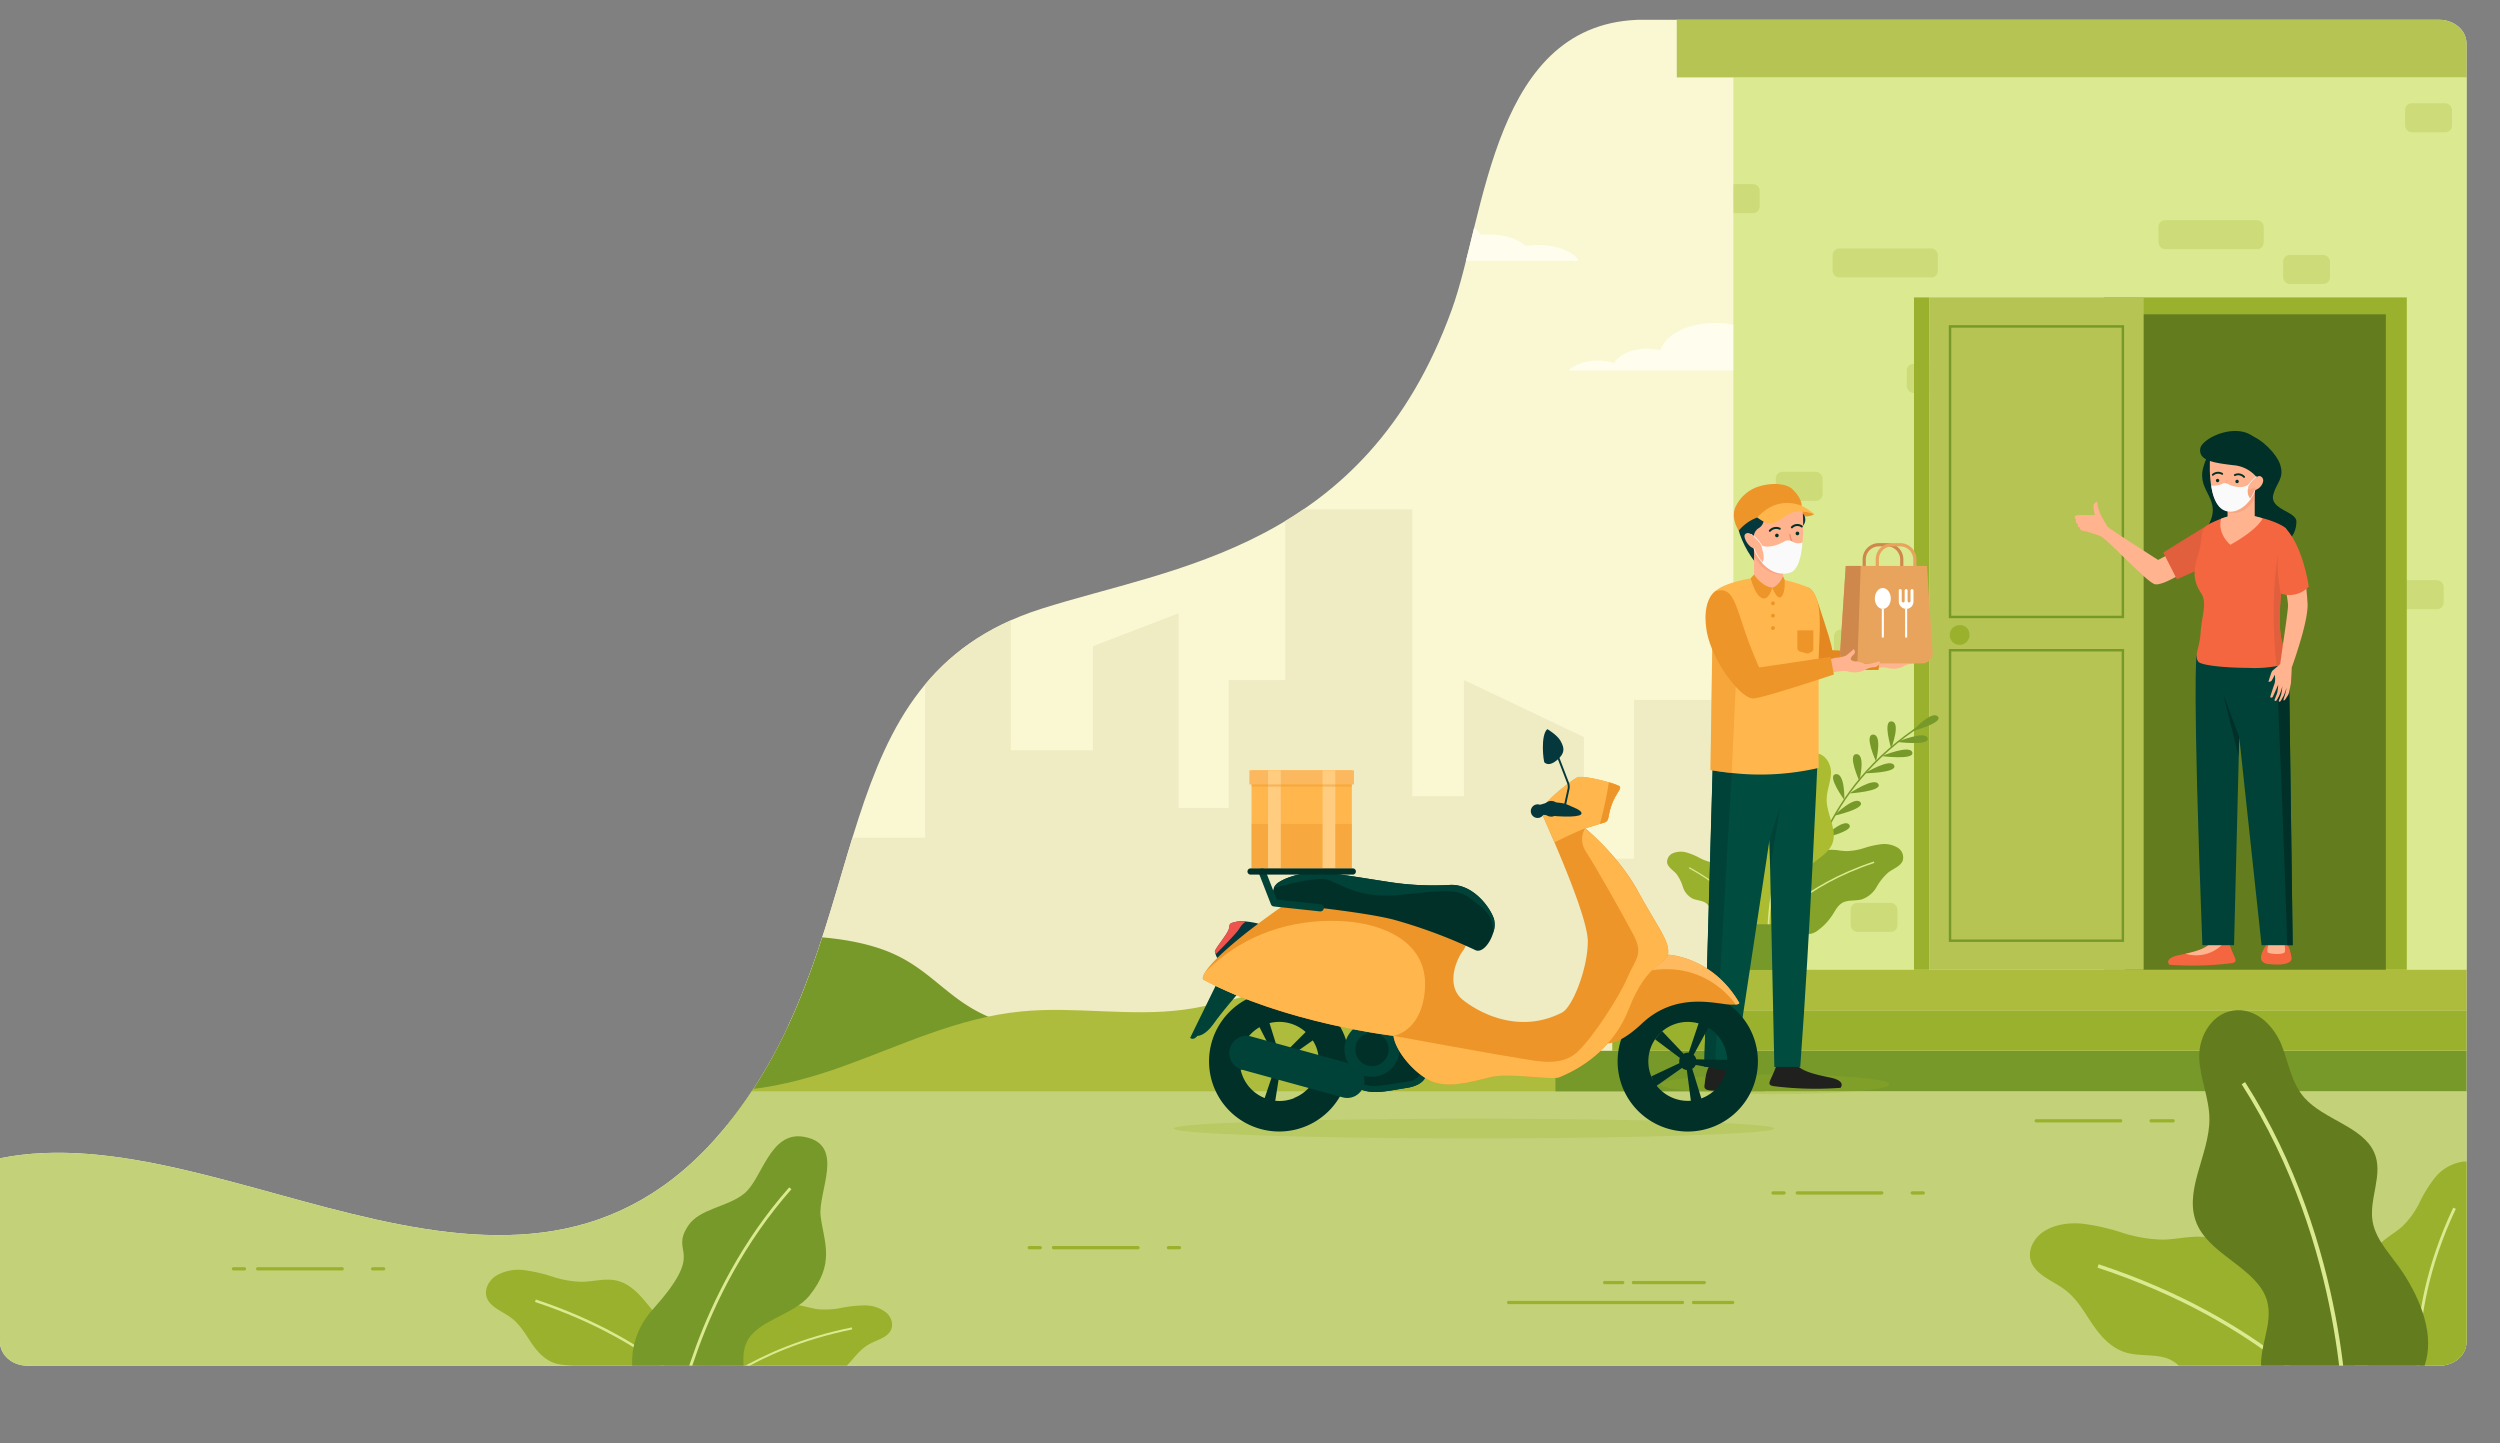<svg id="OBJECTS" xmlns="http://www.w3.org/2000/svg" xmlns:xlink="http://www.w3.org/1999/xlink" viewBox="0 0 760.18 438.8"><rect x="0" y="0" width="760.18" height="438.8" fill="#808080" stroke="none"/><defs><style>.cls-1,.cls-15,.cls-16,.cls-17,.cls-18,.cls-19,.cls-20,.cls-21,.cls-22,.cls-24,.cls-25,.cls-27,.cls-35,.cls-36,.cls-38,.cls-50,.cls-51,.cls-52,.cls-9{fill:none;}.cls-2{clip-path:url(#clip-path);}.cls-3{fill:#faf8d2;}.cls-4{fill:#efebc2;}.cls-5{fill:#779929;}.cls-6{fill:#adbc3c;}.cls-7{fill:#fffeee;}.cls-8{fill:#c3d278;}.cls-9{stroke:#9ab12d;}.cls-35,.cls-36,.cls-38,.cls-50,.cls-51,.cls-52,.cls-9{stroke-linecap:round;stroke-linejoin:round;}.cls-10{fill:#dbea90;}.cls-11,.cls-39{fill:#9ab12d;}.cls-12,.cls-13{fill:#b6c453;}.cls-13{opacity:0.36;}.cls-14{fill:#637c1e;}.cls-15,.cls-22{stroke:#779929;}.cls-15,.cls-16,.cls-17,.cls-18,.cls-19,.cls-20,.cls-21,.cls-22,.cls-24,.cls-25,.cls-27{stroke-miterlimit:10;}.cls-15{stroke-width:0.75px;}.cls-16,.cls-17,.cls-18,.cls-19,.cls-20,.cls-21,.cls-24,.cls-25,.cls-27{stroke:#dbea90;}.cls-16{stroke-width:1.08px;}.cls-17{stroke-width:0.86px;}.cls-18{stroke-width:1.22px;}.cls-19{stroke-width:0.78px;}.cls-20{stroke-width:0.62px;}.cls-21{stroke-width:0.88px;}.cls-22{stroke-width:0.46px;}.cls-23{fill:#85a328;}.cls-24{stroke-width:0.46px;}.cls-25{stroke-width:0.37px;}.cls-26{fill:#abbc30;}.cls-27{stroke-width:0.52px;}.cls-28{fill:#6a8424;}.cls-29{fill:#f46640;}.cls-30{fill:#ffb38f;}.cls-31{fill:#004238;}.cls-32{fill:#013028;}.cls-33{fill:#e15f3d;}.cls-34{fill:#eb8c6c;fill-opacity:0.35;}.cls-35,.cls-50{stroke:#013028;}.cls-35{stroke-width:0.58px;}.cls-36,.cls-51{stroke:#eb8c6c;}.cls-36{stroke-opacity:0.35;stroke-width:0.33px;}.cls-37{fill:#fafafa;}.cls-38,.cls-52{stroke:#fafafa;}.cls-38{stroke-width:0.18px;}.cls-39{opacity:0.26;}.cls-40{fill:#e58720;}.cls-41{fill:#20201e;}.cls-42{fill:#004c3f;}.cls-43{fill:#ce884c;}.cls-44{fill:#e8a45d;}.cls-45{fill:#fff;}.cls-46{fill:#ffb74d;}.cls-47,.cls-48,.cls-55{fill:#ed9529;}.cls-48{opacity:0.51;}.cls-49{fill:#04383d;}.cls-50{stroke-width:0.62px;}.cls-51{stroke-width:0.41px;}.cls-52{stroke-width:0.21px;}.cls-53{fill:#ffba5f;}.cls-54{fill:#ee534e;}.cls-55{opacity:0.42;}.cls-56{fill:#fcb85e;}.cls-57{fill:#ffcc80;}</style><clipPath id="clip-path" transform="translate(0 -84.74)"><path class="cls-1" d="M750,98V492.77c0,4-3.7,7.23-8.27,7.23H8.27C3.7,500,0,496.76,0,492.77V436.94c69.66-14.13,161,68,223-12.52,44.69-58,25.66-132.81,93.49-154.52C356.84,257,415,251.79,441.41,179c10.4-28.58,12.36-88.27,58.52-88.27h241.8C746.3,90.77,750,94,750,98Z"/></clipPath></defs><title>banner</title><g class="cls-2"><path class="cls-3" d="M750,98V492.77c0,4-3.7,7.23-8.27,7.23H8.27C3.7,500,0,496.76,0,492.77V98c0-4,3.7-7.24,8.27-7.24H741.73C746.3,90.77,750,94,750,98Z" transform="translate(0 -84.74)"/><rect class="cls-4" x="281.3" y="173.07" width="26.06" height="182.38"/><polygon class="cls-4" points="358.37 312.4 332.31 312.4 332.31 196.52 358.37 186.48 358.37 312.4"/><rect class="cls-4" x="294.33" y="228.13" width="61.85" height="127.33"/><rect class="cls-4" x="239.83" y="254.72" width="89.13" height="100.74"/><rect class="cls-4" x="329.02" y="245.67" width="79.3" height="109.78"/><rect class="cls-4" x="373.63" y="206.78" width="36.49" height="148.67"/><rect class="cls-4" x="390.81" y="154.9" width="38.62" height="173.57"/><rect class="cls-4" x="516.11" y="239.53" width="36.49" height="115.93"/><rect class="cls-4" x="496.87" y="212.81" width="24.54" height="142.65"/><rect class="cls-4" x="413.88" y="242.11" width="36.49" height="113.34"/><rect class="cls-4" x="463.39" y="261.12" width="36.49" height="94.33"/><polygon class="cls-4" points="481.63 355.45 445.15 355.45 445.15 206.78 481.63 224.13 481.63 355.45"/><path class="cls-5" d="M435.81,403.18c-20.84-7.2-46.77-5-70.71-3.35s-51,1.86-68.63-7.94c-9.2-5.13-14.58-12.46-24.57-17-9.21-4.22-21.29-5.57-32.91-5.6s-23.15,1.11-34.77,1.3C174.68,371,146,365.34,118,359.72a382.61,382.61,0,0,0-13.8,69.44l335.77-6.74c6.66-.14,31.81-.4,25.55-7.28-2.35-2.57-10.49-4-14.45-5.61C445.91,407.45,441.18,405,435.81,403.18Z" transform="translate(0 -84.74)"/><path class="cls-6" d="M542.52,418.92c-14.17-5.17-28-12.61-43.48-12.65-12,0-24,4.49-35.78,2.41-17.78-3.15-27.51-19.82-44.68-24.73-19-5.43-38.71,5.13-58.55,7.8-16.37,2.2-33.22-1.09-49.69.56-19.16,1.92-36.27,10.29-53.93,16.65s-38.25,10.73-56,4.52c-1.38,4.3-2.25,8.72-3.63,13H556c8.8,0,18.8,1.08,27.52,0,3.07-.39,6.49.21,2.45-3.31-4.44-3.86-13.42.47-19,.49C558.6,423.73,550.16,421.71,542.52,418.92Z" transform="translate(0 -84.74)"/><path class="cls-7" d="M553.81,197.38c-1.84-1.8-5.13-3-8.89-3a16.28,16.28,0,0,0-1.73.09,9.54,9.54,0,0,0-5-3.08c-1.38-4.78-8.31-8.42-16.68-8.42s-15.19,3.58-16.65,8.3a16.26,16.26,0,0,0-4-.49c-4.67,0-8.62,1.84-10,4.37a16.23,16.23,0,0,0-5-.77c-3.77,0-7.05,1.19-8.89,3Z" transform="translate(0 -84.74)"/><path class="cls-7" d="M480,164.06c-1.45-2.78-6.42-4.83-12.35-4.83a24,24,0,0,0-3.77.29c-2.14-2.07-6.4-3.49-11.32-3.49-.75,0-1.47,0-2.18.11-2.85-4.11-10.53-7.07-19.59-7.07-9.84,0-18.05,3.48-20.21,8.15-4.36.11-8.14,1.33-10.28,3.11a27,27,0,0,0-3.15-.18c-5.47,0-10.2,1.59-12.53,3.91Z" transform="translate(0 -84.74)"/><rect class="cls-8" y="331.84" width="750" height="106.96"/><line class="cls-9" x1="514.96" y1="396.05" x2="526.86" y2="396.05"/><line class="cls-9" x1="487.93" y1="389.99" x2="493.43" y2="389.99"/><line class="cls-9" x1="458.74" y1="396.05" x2="511.59" y2="396.05"/><line class="cls-9" x1="496.68" y1="389.99" x2="518.22" y2="389.99"/><line class="cls-9" x1="619.14" y1="340.81" x2="644.83" y2="340.81"/><line class="cls-9" x1="654.1" y1="340.81" x2="660.79" y2="340.81"/><line class="cls-9" x1="546.5" y1="362.74" x2="572.2" y2="362.74"/><line class="cls-9" x1="581.46" y1="362.74" x2="584.81" y2="362.74"/><line class="cls-9" x1="539.14" y1="362.74" x2="542.48" y2="362.74"/><line class="cls-9" x1="320.34" y1="379.38" x2="346.03" y2="379.38"/><line class="cls-9" x1="355.29" y1="379.38" x2="358.64" y2="379.38"/><line class="cls-9" x1="312.97" y1="379.38" x2="316.32" y2="379.38"/><line class="cls-9" x1="78.35" y1="385.82" x2="104.05" y2="385.82"/><line class="cls-9" x1="113.31" y1="385.82" x2="116.65" y2="385.82"/><line class="cls-9" x1="70.99" y1="385.82" x2="74.33" y2="385.82"/><rect class="cls-10" x="527.07" y="23.53" width="222.93" height="271.35"/><rect class="cls-5" x="472.96" y="319.52" width="277.05" height="12.32"/><rect class="cls-11" x="490.25" y="307.2" width="259.75" height="12.32"/><rect class="cls-6" x="509.11" y="294.87" width="240.9" height="12.32"/><rect class="cls-12" x="509.86" width="240.15" height="23.53"/><rect class="cls-13" x="557.25" y="75.55" width="32" height="8.82" rx="2"/><rect class="cls-13" x="557.67" y="191.46" width="32" height="8.82" rx="2"/><rect class="cls-13" x="579.78" y="110.64" width="14.24" height="8.82" rx="2"/><rect class="cls-13" x="562.73" y="274.54" width="14.24" height="8.82" rx="2"/><rect class="cls-13" x="694.24" y="77.52" width="14.24" height="8.82" rx="2"/><rect class="cls-13" x="731.33" y="31.4" width="14.24" height="8.82" rx="2"/><path class="cls-13" d="M527.07,56h6a2,2,0,0,1,2,2V62.8a2,2,0,0,1-2,2h-6a0,0,0,0,1,0,0V56A0,0,0,0,1,527.07,56Z"/><rect class="cls-13" x="539.96" y="143.47" width="14.24" height="8.82" rx="2"/><rect class="cls-13" x="728.82" y="176.42" width="14.24" height="8.82" rx="2"/><rect class="cls-13" x="656.33" y="66.94" width="32" height="8.82" rx="2"/><rect class="cls-11" x="639.74" y="90.43" width="92.1" height="204.44"/><rect class="cls-14" x="586.14" y="240.29" width="199.29" height="79.35" transform="translate(965.76 -490.56) rotate(90)"/><rect class="cls-11" x="581.99" y="175.18" width="4.63" height="204.44" transform="translate(1168.61 470.05) rotate(180)"/><rect class="cls-12" x="586.62" y="90.43" width="65.2" height="204.44"/><rect class="cls-15" x="592.95" y="197.71" width="52.55" height="88.34"/><rect class="cls-15" x="592.95" y="99.26" width="52.55" height="88.34"/><path class="cls-11" d="M598.83,277.39a3,3,0,1,1-2.94-2.56A2.77,2.77,0,0,1,598.83,277.39Z" transform="translate(0 -84.74)"/><path class="cls-11" d="M692.72,517.66c-2.83,1.33-5.63,3.23-8.84,3a11.89,11.89,0,0,1-6.19-2.76,42,42,0,0,1-10.3-11.06c-2.07-3.26-3.87-7-7.65-8.74s-8.77-.86-13-2c-4.67-1.29-7.93-4.95-10.43-8.63S631.66,479.8,628,477c-3.54-2.69-8.51-4.36-10.22-8.17-1.52-3.37.33-7.4,3.63-9.6s7.69-2.77,11.81-2.4a64.56,64.56,0,0,1,12,2.71,43.17,43.17,0,0,0,12.13,2.13c4.8,0,9.64-1.52,14.33-.59s8.27,4.06,11.16,7.36,5.36,6.95,9,9.65c4.34,3.24,10,4.85,14.52,7.85a22,22,0,0,1,9.6,13.68c.86,4.18.89,12.74-4.36,15-2.22,1-5.08.5-7.46.54A27.61,27.61,0,0,0,692.72,517.66Z" transform="translate(0 -84.74)"/><path class="cls-16" d="M710.82,514.81s-21.3-28.1-72.85-45.13" transform="translate(0 -84.74)"/><path class="cls-11" d="M748.44,506c2.43-.71,5.22-1.09,6.83-2.83a7.13,7.13,0,0,0,1.54-4.63,28.71,28.71,0,0,0-1.74-11.25c-1-2.82-2.55-5.77-1.65-8.63s4.2-4.91,5.73-7.68c1.69-3.07,1-6.72,0-10s-2.57-6.54-2.42-9.94,1.74-6.69.14-9.63c-1.42-2.6-5.11-3.86-8.36-3.39a13.56,13.56,0,0,0-8,4.68,38.85,38.85,0,0,0-4.72,7.56,26.48,26.48,0,0,1-5.2,7.3c-2.64,2.41-6.26,4.06-8.19,6.94s-1.81,6.4-1.18,9.66,1.69,6.51,1.52,9.81c-.22,4-2.21,7.69-2.69,11.63a16.12,16.12,0,0,0,3.86,12.32c2.31,2.7,8,7.39,12.35,5.95,1.85-.6,3.1-2.3,4.42-3.48A20.24,20.24,0,0,1,748.44,506Z" transform="translate(0 -84.74)"/><path class="cls-17" d="M736.69,513.62s-7.08-26.09,9.67-61.49" transform="translate(0 -84.74)"/><path class="cls-14" d="M687.83,502.51c-1.6-7.37,3.65-15,1.5-22.31-2.79-9.48-16.44-13.51-20.94-22.48-5.11-10.18,3.48-21.58,3.43-32.7,0-6.4-3-12.58-3.1-19s4.19-13.83,11.52-14.1c6.54-.23,11.43,5.32,13.57,10.72s2.92,11.42,6.94,15.94c5.89,6.62,17.67,8.73,21.15,16.54,3,6.65-1.71,14.15-.43,21.19,1.06,5.79,5.91,10.39,9.24,15.48,5.44,8.36,9.69,19,6.54,28.19-2.75,8.06-14,20.06-25.12,20C702.4,519.93,689.62,510.75,687.83,502.51Z" transform="translate(0 -84.74)"/><path class="cls-18" d="M713.2,518.72s.61-55.08-31.05-104.61" transform="translate(0 -84.74)"/><path class="cls-11" d="M202.45,515c-2,1-4.08,2.34-6.4,2.19a8.55,8.55,0,0,1-4.48-2,30.77,30.77,0,0,1-7.46-8c-1.5-2.36-2.8-5.08-5.54-6.33s-6.35-.63-9.4-1.47c-3.39-.93-5.75-3.58-7.56-6.25s-3.38-5.55-6.05-7.59-6.17-3.15-7.41-5.91c-1.09-2.44.25-5.36,2.63-6.95a13.45,13.45,0,0,1,8.56-1.74,46.91,46.91,0,0,1,8.69,2,30.85,30.85,0,0,0,8.78,1.54c3.48,0,7-1.1,10.38-.43s6,3,8.08,5.34,3.89,5,6.51,7c3.14,2.34,7.22,3.51,10.51,5.68a15.93,15.93,0,0,1,7,9.91c.62,3,.65,9.22-3.15,10.86-1.62.69-3.68.36-5.41.39A20,20,0,0,0,202.45,515Z" transform="translate(0 -84.74)"/><path class="cls-19" d="M215.56,512.94s-15.42-20.34-52.75-32.68" transform="translate(0 -84.74)"/><path class="cls-11" d="M223.59,512.43c1.5,1,2.94,2.22,4.79,2.32a7,7,0,0,0,3.77-1.16A25.69,25.69,0,0,0,239,508c1.46-1.73,2.82-3.75,5.13-4.49s5.09.09,7.6-.29c2.78-.42,5-2.3,6.71-4.23s3.34-4.07,5.7-5.43,5.24-1.93,6.55-4c1.16-1.82.46-4.25-1.23-5.72a10.45,10.45,0,0,0-6.54-2.16,37.7,37.7,0,0,0-7.1.75,25,25,0,0,1-7.11.4c-2.74-.34-5.38-1.51-8.13-1.29a12.52,12.52,0,0,0-7,3.46c-1.94,1.7-3.68,3.62-6,4.92-2.76,1.56-6.12,2.1-9,3.52a13.32,13.32,0,0,0-6.68,7.17c-.86,2.33-1.63,7.22,1.17,8.86,1.19.69,2.87.62,4.22.81A15.44,15.44,0,0,1,223.59,512.43Z" transform="translate(0 -84.74)"/><path class="cls-20" d="M213.5,509.59s14.63-14.63,45.57-20.92" transform="translate(0 -84.74)"/><path class="cls-5" d="M225.45,508.87c2.05-5.14-.78-11.11,1.64-16.12,3.15-6.54,14.35-8.23,19-14,7.92-9.85,4.52-16.09,3.45-24.09-1-7.37,7.87-22.08-5.21-24.27-10.24-1.7-12.53,12.68-17.94,17.2-5,4.19-13.72,4.61-17.16,9.89-5.81,8.9,5.87,6.92-10.77,25.45-13,14.48-3.37,34.91,7.45,36.24C212.9,520,223.17,514.61,225.45,508.87Z" transform="translate(0 -84.74)"/><path class="cls-21" d="M205.31,518.12s6.26-39.51,35-72.05" transform="translate(0 -84.74)"/><path class="cls-22" d="M549.28,357.44s2.31-29.85,33-50.95" transform="translate(0 -84.74)"/><path class="cls-11" d="M549.57,355.34s7.44-5.63,8.69-3.11C559.29,354.32,549.57,355.34,549.57,355.34Z" transform="translate(0 -84.74)"/><path class="cls-11" d="M550.14,352.35s-4.31-7.72-6.59-5.83C541.66,348.08,550.14,352.35,550.14,352.35Z" transform="translate(0 -84.74)"/><path class="cls-11" d="M552.87,343.52s-2.68-8.27-5.31-6.76C545.38,338,552.87,343.52,552.87,343.52Z" transform="translate(0 -84.74)"/><path class="cls-11" d="M556.47,335.58S555.89,327,553,328C550.52,328.79,556.47,335.58,556.47,335.58Z" transform="translate(0 -84.74)"/><path class="cls-5" d="M560.82,328s.24-8.59-2.78-7.82C555.54,320.81,560.82,328,560.82,328Z" transform="translate(0 -84.74)"/><path class="cls-5" d="M565.37,322.21s2.09-8.4-1-8.15C561.74,314.27,565.37,322.21,565.37,322.21Z" transform="translate(0 -84.74)"/><path class="cls-5" d="M570.44,316.27s2.09-8.4-1-8.15C566.8,308.33,570.44,316.27,570.44,316.27Z" transform="translate(0 -84.74)"/><path class="cls-5" d="M575.06,312.29s3.16-8.14,0-8.2C572.47,304.05,575.06,312.29,575.06,312.29Z" transform="translate(0 -84.74)"/><path class="cls-11" d="M551.17,348.2s6.07-6.76,7.85-4.5C560.49,345.58,551.17,348.2,551.17,348.2Z" transform="translate(0 -84.74)"/><path class="cls-5" d="M554.2,339.63s6.55-6.41,8.16-4.05C563.69,337.53,554.2,339.63,554.2,339.63Z" transform="translate(0 -84.74)"/><path class="cls-5" d="M557.6,332.81s6.55-6.41,8.16-4.05C567.09,330.72,557.6,332.81,557.6,332.81Z" transform="translate(0 -84.74)"/><path class="cls-5" d="M562.36,326s7.76-5.29,8.86-2.71C572.13,325.37,562.36,326,562.36,326Z" transform="translate(0 -84.74)"/><path class="cls-5" d="M567,319.87s8.09-4.9,9-2.28C576.78,319.76,567,319.87,567,319.87Z" transform="translate(0 -84.74)"/><path class="cls-5" d="M572.19,314.65s8.87-3.72,9.31-1C581.87,315.9,572.19,314.65,572.19,314.65Z" transform="translate(0 -84.74)"/><path class="cls-5" d="M576.85,310.34s8.87-3.73,9.32-1C586.54,311.58,576.85,310.34,576.85,310.34Z" transform="translate(0 -84.74)"/><path class="cls-5" d="M581.4,307.1s6.18-6.69,7.92-4.4C590.76,304.59,581.4,307.1,581.4,307.1Z" transform="translate(0 -84.74)"/><path class="cls-23" d="M546.45,367.44c1.21.57,2.41,1.38,3.78,1.3a5.05,5.05,0,0,0,2.64-1.18,17.81,17.81,0,0,0,4.41-4.73c.89-1.4,1.66-3,3.27-3.74s3.75-.37,5.56-.87a8.34,8.34,0,0,0,4.46-3.68,17.2,17.2,0,0,1,3.58-4.49c1.51-1.15,3.64-1.86,4.37-3.49a3.46,3.46,0,0,0-1.56-4.11,8,8,0,0,0-5.05-1,28,28,0,0,0-5.13,1.17,18.67,18.67,0,0,1-5.19.91c-2.05,0-4.12-.66-6.12-.26a8.93,8.93,0,0,0-4.78,3.15,25.84,25.84,0,0,1-3.84,4.13c-1.86,1.38-4.27,2.07-6.21,3.36a9.39,9.39,0,0,0-4.11,5.85c-.36,1.78-.38,5.45,1.87,6.41a8.51,8.51,0,0,0,3.19.23A11.81,11.81,0,0,1,546.45,367.44Z" transform="translate(0 -84.74)"/><path class="cls-24" d="M538.71,366.22s9.11-12,31.15-19.3" transform="translate(0 -84.74)"/><path class="cls-11" d="M528.26,367.77a6.69,6.69,0,0,1-3.18.5,3.75,3.75,0,0,1-1.86-1.28,13.31,13.31,0,0,1-2.6-4.29c-.44-1.2-.76-2.56-1.89-3.36s-2.86-.79-4.18-1.42a6.1,6.1,0,0,1-2.83-3.49,13.07,13.07,0,0,0-2-4c-1-1.1-2.51-1.95-2.79-3.32a2.88,2.88,0,0,1,1.94-3A6.48,6.48,0,0,1,513,344a21.52,21.52,0,0,1,3.8,1.6,14.31,14.31,0,0,0,3.88,1.41c1.61.26,3.34.05,4.83.63a6.54,6.54,0,0,1,3.17,3.1,18.93,18.93,0,0,0,2.27,3.75c1.2,1.33,3,2.19,4.25,3.46a7,7,0,0,1,2.17,5.12c0,1.44-.67,4.3-2.59,4.75a6.84,6.84,0,0,1-2.54-.25A9.71,9.71,0,0,0,528.26,367.77Z" transform="translate(0 -84.74)"/><path class="cls-25" d="M534.52,367.86s-5-10.61-20.9-19.28" transform="translate(0 -84.74)"/><path class="cls-26" d="M548.54,361c.68-3.15-1.56-6.43-.64-9.54,1.19-4.05,7-5.78,9-9.61,2.19-4.36-1.49-9.23-1.46-14,0-2.74,1.26-5.38,1.32-8.12s-1.79-5.91-4.92-6c-2.8-.11-4.89,2.27-5.81,4.58s-1.25,4.88-3,6.81c-2.52,2.84-7.56,3.74-9,7.08-1.27,2.84.73,6.05.18,9.06-.45,2.48-2.53,4.45-3.95,6.62a13.75,13.75,0,0,0-1.56,11.93c1.18,3.45,4.75,8.71,9.51,8.68C542.31,368.42,547.77,364.49,548.54,361Z" transform="translate(0 -84.74)"/><path class="cls-27" d="M537.69,367.9s-.26-23.56,13.28-44.74" transform="translate(0 -84.74)"/><polygon class="cls-28" points="546.38 281.14 543.3 294.87 531.94 294.87 528.86 281.14 546.38 281.14"/><polygon class="cls-5" points="542.74 281.14 539.66 294.87 530.71 294.87 527.63 281.14 542.74 281.14"/></g><path class="cls-29" d="M678.63,377.61a96.77,96.77,0,0,1-19,.48s-1.8-1.95,2.92-2.92c.68-.14,1.34-.27,2-.42h0c3.77-.83,6.67-1.75,8.06-3.78l1.32-.13,3.57-.36C678.94,375.84,681.13,377.14,678.63,377.61Z" transform="translate(0 -84.74)"/><path class="cls-30" d="M675.53,372.15a11.29,11.29,0,0,1-11,2.6c3.77-.83,6.67-1.75,8.06-3.78l1.32-.13Z" transform="translate(0 -84.74)"/><path class="cls-29" d="M694.9,371.28s1.34.7,1.89,4.66c.2,1.48-1.73,2.09-4.21,2.09-1.58,0-4-.12-4.34-.67,0,0-2.39-1,1.44-6.05Z" transform="translate(0 -84.74)"/><path class="cls-30" d="M690.31,370.21s-1.32,3.59-.75,4.12,4,.72,5,.13c.73-.44-.23-4.08-.23-4.08Z" transform="translate(0 -84.74)"/><path class="cls-31" d="M697.14,372.15h-9.46l-6.79-63.25-1.58,63.25h-9.63c-3.12-81.06-1.77-88.08-1.77-88.08l26.07.52,2,0Z" transform="translate(0 -84.74)"/><polygon class="cls-32" points="680.89 224.16 675.95 210.83 680.66 229.86 680.89 224.16"/><path class="cls-32" d="M697.14,372.15h-1.68c-.8-29.25-3.24-84.87-3.24-84.87l1.76-2.69,2,0Z" transform="translate(0 -84.74)"/><path class="cls-32" d="M698.27,243.31c0-3.14-8.34-3.57-7-8.27,1-3.71,3.47-4.85,2-9.22-1-2.89-5.45-7.8-9.58-8.88-6.22-1.64-11.63,2.34-13.74,9.93s6.24,9.51,1.33,18S698.22,257.89,698.27,243.31Z" transform="translate(0 -84.74)"/><path class="cls-30" d="M664.08,250.88,656.22,255s-13.51-8.61-15.34-10.07c0,0-1.9-3.08-2.11-3.65a13.78,13.78,0,0,1-1-3.12v-.83a1.34,1.34,0,0,0-1.2,1.27,11.34,11.34,0,0,0,.41,2.76h-5.17c-.8,0-1.34.59-.55,1.42,0,0-.29,1,.56,1.3,0,0-.2,1,.62,1.08,0,0-.2,1,1.41,1.07a13.06,13.06,0,0,1,2.52.77,11.1,11.1,0,0,1,2.6.92c2.39,1.41,13.71,13.67,16.18,14.44,2.67.84,12.46-5.88,12.46-5.88Z" transform="translate(0 -84.74)"/><path class="cls-33" d="M678,245.33a8.56,8.56,0,0,1-4.26,10c-3.55,2-11.81,5.55-11.81,5.55l-4.13-8.12s6.77-4.25,9.78-6.06c1.76-1.06,4.62-3.18,8-3.77C677.76,242.61,677.1,244,678,245.33Z" transform="translate(0 -84.74)"/><path class="cls-29" d="M694.26,280.88c1.8,3.9,1,5.64-2,6.4a38.06,38.06,0,0,1-8.54.55c-8.75-.07-14.62-.94-15.28-1.9-1.32-1.9.39-4.21.68-8.54.38-5.66,2.13-9.34.13-12.36-3.75-5.65-1.05-9.76-.25-14.08s0-5.64,3.67-7.33c5.56-2.59,7.41-2.19,7.41-2.19,7.59-.28,14,2.92,15,3.95.27.28.24,1.8.05,4.08C694.42,257.62,691.78,275.51,694.26,280.88Z" transform="translate(0 -84.74)"/><path class="cls-33" d="M692.22,287.28c-2.23-22,.56-34.47.56-34.47s1-1.48,2.3-3.35c-.66,8.16-3.3,26-.82,31.42C696.06,284.78,695.21,286.52,692.22,287.28Z" transform="translate(0 -84.74)"/><path class="cls-30" d="M672.09,223s-1.4,14.13,4.22,16.73c4.07,1.88,8.73-2.28,9.42-6.43.48-2.93,1.08-8.39-1.72-10.18S674.2,218.57,672.09,223Z" transform="translate(0 -84.74)"/><path class="cls-30" d="M685.73,230.13s1.18-1.29,2.11-.22c1.09,1.26-.64,3.58-2.24,3.88Z" transform="translate(0 -84.74)"/><path class="cls-32" d="M686.14,229.79a10.23,10.23,0,0,0-7-3.59c-6.33-.75-10.63-1.48-10.1-5.07.37-2.53,7.54-6.53,13.35-5S691.23,226,686.14,229.79Z" transform="translate(0 -84.74)"/><path class="cls-30" d="M701.67,268.39a88.85,88.85,0,0,0-1.48-11.92l-6.84-.6s2.47,10.86,2.37,13.18-2.17,15.78-2.35,17.58h0s-2,1.75-2.32,2-.5.93-.74,1.66-.55,1.72-.55,1.72a1.18,1.18,0,0,0,.91-.2,11,11,0,0,0,1-1.93,6.71,6.71,0,0,1,0,2.6c-.34.91-1.23,3.69-1.33,4.05s.53.59.8,0,1.61-3.59,1.61-3.59a22.28,22.28,0,0,1-.31,2.46c-.16.47-.59,1.55-.77,2s.21.59.48.41a10.63,10.63,0,0,0,1.06-1.93c.14-.26.8-2.46.8-2.46s-.27,2.15-.38,2.5-.71,1.89-.71,1.89a.22.22,0,0,0,.18.3c.28,0,.42-.23.67-.69s.69-1.2.75-1.38.81-2.22.81-2.22-.5,2.13-.56,2.32-.6,1.51-.35,1.59.58-.49.94-1.07a3.6,3.6,0,0,0,.75-1.69c.2-1,.51-2.35.53-2.83s.17-3.38.21-4.12l0-.31S701.89,274,701.67,268.39Z" transform="translate(0 -84.74)"/><path class="cls-29" d="M695,245.38s-4.28,5.82-1.46,19.85a8,8,0,0,0,8.48-2.12S700.42,251.19,695,245.38Z" transform="translate(0 -84.74)"/><path class="cls-30" d="M677.33,147.2h8.27a0,0,0,0,1,0,0V157a3.63,3.63,0,0,1-3.63,3.63h-1a3.63,3.63,0,0,1-3.63-3.63v-9.8A0,0,0,0,1,677.33,147.2Z"/><path class="cls-34" d="M677.33,240.48s4.77,1.75,8.27-4l.13-3.57-8.4,2.7Z" transform="translate(0 -84.74)"/><path class="cls-30" d="M688,242.39s-1.28,3.25-9.8,8c0,0-4-3.17-2.84-7.92A17.77,17.77,0,0,1,688,242.39Z" transform="translate(0 -84.74)"/><path class="cls-35" d="M679.56,229.2a2.38,2.38,0,0,1,2.79.55" transform="translate(0 -84.74)"/><path class="cls-35" d="M672.86,229.11a2.42,2.42,0,0,1,2.84-.28" transform="translate(0 -84.74)"/><path class="cls-32" d="M674.81,230.81a.51.51,0,1,1-1-.08.51.51,0,0,1,1,.08Z" transform="translate(0 -84.74)"/><path class="cls-32" d="M680.72,231.32a.52.52,0,0,1-1-.09.52.52,0,1,1,1,.09Z" transform="translate(0 -84.74)"/><path class="cls-36" d="M677.2,230.71s-.2,2-1.18,2.72.59,1.43.59,1.43" transform="translate(0 -84.74)"/><path class="cls-36" d="M677.82,236.32A2,2,0,0,0,680,236" transform="translate(0 -84.74)"/><path class="cls-37" d="M684,231.79s-1.7,2.1-6,.39c-.61-.24-1.25-.91-2.47-.24a6.15,6.15,0,0,1-3.13.43s.52,6.7,4.51,7.78c2.55.7,5.43-.78,7.47-3.68C683.11,235.34,683.35,233.09,684,231.79Z" transform="translate(0 -84.74)"/><path class="cls-38" d="M685.69,233.77a8.55,8.55,0,0,1-1.63,2.81" transform="translate(0 -84.74)"/><path class="cls-38" d="M686.14,229.67a8.9,8.9,0,0,0-2.46,2.7" transform="translate(0 -84.74)"/><ellipse class="cls-39" cx="539.76" cy="329.72" rx="34.68" ry="3"/><path class="cls-30" d="M567.51,284.66s2.37-.72,3-.82a9.84,9.84,0,0,0,2.78-.57,17.3,17.3,0,0,0,2.19-1.85,1,1,0,0,1,.38,1c-.16.56-.88.87-1.13,1.54s.87,1,1.54,1a10,10,0,0,1,2.42.67,12.59,12.59,0,0,0,3.75-.57c1.19-.31.21,1.39-1,1.54a5.51,5.51,0,0,0-2.77.83,7,7,0,0,1-4.79.41c-1.33-.57-5.91.61-5.91.61Z" transform="translate(0 -84.74)"/><path class="cls-40" d="M546.78,263.49c4.71-1.47,5.15,2,7.8,9.95s2.54,9,2.54,9l14.58.65-.48,5.35s-11.5,0-15.32.41-8.54-5.4-10-14.66S546.78,263.49,546.78,263.49Z" transform="translate(0 -84.74)"/><path class="cls-41" d="M520,408.92s-1.17,0-1.73,6.08c-.15,1.59,2.38,1.37,5,1.37,1.68,0,4.39,0,4.76-.59,0,0,1.61-1.43-2.49-6.83Z" transform="translate(0 -84.74)"/><path class="cls-41" d="M540.56,407.39c-1.61,5.73-4,7.12-1.29,7.61a102.63,102.63,0,0,0,20.37.52s1.92-2.08-3.12-3.12-9-1.95-10.73-4.49Z" transform="translate(0 -84.74)"/><path class="cls-42" d="M552.65,316.31s-2.19,51.52-5.25,92.86h-7.87l-1.47-69.1-10.46,69.1h-9.39l0-.53,2.63-93,1.9,0Z" transform="translate(0 -84.74)"/><polygon class="cls-31" points="538.06 255.33 541.31 245.13 538.25 264.09 538.06 255.33"/><polygon class="cls-31" points="526.57 235.04 521.45 324.18 518.24 323.9 520.87 230.88 522.76 230.92 526.57 235.04"/><path class="cls-43" d="M578.27,261a.49.49,0,0,1-.48-.49v-5.69a4,4,0,0,0-3.95-3.95h-2.55a4,4,0,0,0-3.95,3.95v5.69a.49.49,0,0,1-.49.49.48.48,0,0,1-.48-.49v-5.69a4.93,4.93,0,0,1,4.92-4.93h2.55a4.93,4.93,0,0,1,4.92,4.93v5.69A.49.49,0,0,1,578.27,261Z" transform="translate(0 -84.74)"/><path class="cls-44" d="M584.43,286.47h-21.7a3.21,3.21,0,0,1-3.2-3.42l1.72-26.23h24.67l1.72,26.23A3.21,3.21,0,0,1,584.43,286.47Z" transform="translate(0 -84.74)"/><path class="cls-43" d="M565.79,256.82l-1,29.65h-2.07a3.21,3.21,0,0,1-3.2-3.42l1.72-26.23Z" transform="translate(0 -84.74)"/><path class="cls-44" d="M582.25,261a.49.49,0,0,1-.48-.49v-5.69a4,4,0,0,0-3.95-3.95h-2.55a4,4,0,0,0-3.95,3.95v5.69a.49.49,0,0,1-.49.49.48.48,0,0,1-.48-.49v-5.69a4.93,4.93,0,0,1,4.92-4.93h2.55a4.93,4.93,0,0,1,4.92,4.93v5.69A.49.49,0,0,1,582.25,261Z" transform="translate(0 -84.74)"/><path class="cls-45" d="M574.94,266.72c0,1.75-1.09,3.17-2.43,3.17s-2.43-1.42-2.43-3.17,1.09-3.18,2.43-3.18S574.94,265,574.94,266.72Z" transform="translate(0 -84.74)"/><rect class="cls-45" x="572.2" y="185.15" width="0.63" height="8.7"/><rect class="cls-45" x="579.29" y="185.15" width="0.63" height="8.7"/><path class="cls-45" d="M580.94,264.3v3.19a.44.44,0,0,1-.44.44h0a.45.45,0,0,1-.45-.44V264.3a.45.45,0,0,0-.45-.44h0a.44.44,0,0,0-.44.44v3.19a.45.45,0,0,1-.45.44h0a.45.45,0,0,1-.45-.44V264.3a.44.44,0,0,0-.44-.44h0a.45.45,0,0,0-.45.44v3.23a2.32,2.32,0,0,0,2.11,2.36,2.24,2.24,0,0,0,2.36-2.23V264.3a.45.45,0,0,0-.45-.44h0A.45.45,0,0,0,580.94,264.3Z" transform="translate(0 -84.74)"/><path class="cls-46" d="M553,286.47v31.77a78.73,78.73,0,0,1-26.4,1.54c-2.08-.2-4.25-.49-6.47-.89l.72-49.26.05-3.78c0-2.74,9-5.37,15.83-5.7a46.25,46.25,0,0,1,12.61,3C555,265.53,553,277.65,553,286.47Z" transform="translate(0 -84.74)"/><path class="cls-47" d="M550.83,282.94l-.54.31a1.6,1.6,0,0,1-1.18.13l-1.72-.51a1.09,1.09,0,0,1-.86-1v-5.44h4.86v5.64A1,1,0,0,1,550.83,282.94Z" transform="translate(0 -84.74)"/><circle class="cls-47" cx="539.11" cy="183.44" r="0.59"/><circle class="cls-47" cx="539.11" cy="187.21" r="0.59"/><circle class="cls-47" cx="539.11" cy="190.98" r="0.59"/><path class="cls-48" d="M528.32,282.15l-1.76,37.63c-2.08-.2-4.25-.49-6.47-.89l.72-49.26Z" transform="translate(0 -84.74)"/><path class="cls-30" d="M555.05,285.62s2.53-.77,3.2-.88a10.21,10.21,0,0,0,3-.61,18,18,0,0,0,2.35-2,1.08,1.08,0,0,1,.41,1.05c-.16.61-.94.94-1.21,1.66s.94,1.1,1.65,1a12,12,0,0,1,2.6.72,13,13,0,0,0,4-.61c1.27-.33.22,1.49-1,1.66a5.91,5.91,0,0,0-3,.88,7.41,7.41,0,0,1-5.13.44c-1.44-.6-6.35.67-6.35.67Z" transform="translate(0 -84.74)"/><path class="cls-47" d="M521.52,264.54c4.71-1.47,5.75,2.23,8.4,10.17a130.68,130.68,0,0,0,5,13l21.71-3.24,1,5.37s-20.47,6.84-24.3,7.28-12.94-11.47-14.41-20.74S521.52,264.54,521.52,264.54Z" transform="translate(0 -84.74)"/><path class="cls-47" d="M551.68,241.06s-2.6,2.05-7.15-.83C544.53,240.23,546.89,238.9,551.68,241.06Z" transform="translate(0 -84.74)"/><path class="cls-49" d="M533.48,239.58s-5.07-.81-5.61,3.7c-.09.79.48,1.31.69,2.22,1,4.32,4.38,10,7,12.1C535.59,257.6,537.5,242.2,533.48,239.58Z" transform="translate(0 -84.74)"/><path class="cls-49" d="M546.4,246.15s3.5-1.73,2.3-4.55-8.13-.54-6.86,2S546.4,246.15,546.4,246.15Z" transform="translate(0 -84.74)"/><path class="cls-30" d="M538.05,263.54c2.29,0,4.15-.57,4.15-2.87V250h-8.84v10.66C533.36,263,538.05,263.54,538.05,263.54Z" transform="translate(0 -84.74)"/><path class="cls-34" d="M542.2,259.33s-5.1.9-8.84-5.29l-.13-3.66,9,2.89Z" transform="translate(0 -84.74)"/><path class="cls-30" d="M548.09,239.49s1.71,17.28-4.33,19.28c-4.27,1.41-9.29-3-10.46-7.32-.82-3.06-2-8.81.76-11S545.38,235,548.09,239.49Z" transform="translate(0 -84.74)"/><path class="cls-30" d="M532.91,247.59s-1.28-1.48-2.3-.36c-.72.8,1.09,4.09,2.82,4.24Z" transform="translate(0 -84.74)"/><path class="cls-49" d="M533.26,247.87a3.29,3.29,0,0,1,1.48-2.52c1.77-1,2-3.29,1.27-5.26,0,0-4-2-5.13.15S531.52,246.91,533.26,247.87Z" transform="translate(0 -84.74)"/><path class="cls-50" d="M541.16,245.51a2.57,2.57,0,0,0-3,.63" transform="translate(0 -84.74)"/><path class="cls-50" d="M547.86,244.82a2.28,2.28,0,0,0-3,.27" transform="translate(0 -84.74)"/><path class="cls-32" d="M546,247a.55.55,0,0,0,.6.5.56.56,0,0,0,.5-.61.55.55,0,0,0-1.1.11Z" transform="translate(0 -84.74)"/><path class="cls-32" d="M539.76,247.61a.55.55,0,1,0,.5-.6A.55.55,0,0,0,539.76,247.61Z" transform="translate(0 -84.74)"/><path class="cls-51" d="M544.25,247.32s.23,2.13,1.29,2.9-.61,1.53-.61,1.53" transform="translate(0 -84.74)"/><path class="cls-51" d="M543.59,254.12a2.51,2.51,0,0,1-2.67-.39" transform="translate(0 -84.74)"/><path class="cls-46" d="M533.46,241.32s3.54,3.48,6.11,2.42,4-3.57,7.93-3.51a16.49,16.49,0,0,1,4.18.83,18.93,18.93,0,0,0-3.83-2.5S542.33,233,533.46,241.32Z" transform="translate(0 -84.74)"/><path class="cls-47" d="M528.7,246.09a13.27,13.27,0,0,1,5.65-4c4.81-5.26,10-4.91,13.5-3.53,0,0,.19-2.27-2.91-5.14-2.06-1.91-7.26-2-11.29-.33a11.7,11.7,0,0,0-6,5.95C526.26,242.6,528.7,246.09,528.7,246.09Z" transform="translate(0 -84.74)"/><path class="cls-37" d="M535.63,250.58s2.07,1.33,6.7-1.05a2.5,2.5,0,0,1,2.88,0,3.23,3.23,0,0,0,2.87.12s-.32,8.13-3.72,9.21c-2.81.89-6,0-8.59-3C537,254.42,535.73,252,535.63,250.58Z" transform="translate(0 -84.74)"/><path class="cls-52" d="M533.3,251.45a12.22,12.22,0,0,0,2.77,4.45" transform="translate(0 -84.74)"/><path class="cls-52" d="M532.43,247.17a11.28,11.28,0,0,1,3.6,4" transform="translate(0 -84.74)"/><path class="cls-47" d="M533.36,259.43s2.18,3.57,5.54,4c0,0-1,3.77-2.87,3.27-2.33-.61-3.71-6.1-3.71-6.1Z" transform="translate(0 -84.74)"/><path class="cls-47" d="M538.9,263.45s1.77-.31,3.3-3.47l.47,1.09s.28,3.94-1,5.13S538.9,263.45,538.9,263.45Z" transform="translate(0 -84.74)"/><ellipse class="cls-39" cx="448.21" cy="343.15" rx="91.33" ry="3"/><path class="cls-32" d="M403.82,392.16a21.33,21.33,0,1,0,.46,30.16A21.33,21.33,0,0,0,403.82,392.16ZM377,406.71a12,12,0,0,1,7.46-10.35,11,11,0,0,1,1.56-.52,12,12,0,0,1,11,2.71,11.24,11.24,0,0,1,1.49,1.66,11.24,11.24,0,0,0-1.49-1.66l-6.66,6.66a2.66,2.66,0,0,0-1.54-.38l-2.8-9a11,11,0,0,0-1.56.52,11.92,11.92,0,0,0-1.48.72l4.28,8.39a2.74,2.74,0,0,0-.84,1.35l-9.42-.11c0,.27,0,.54,0,.81C377,407.25,377,407,377,406.71Zm7.56,11.92a12,12,0,0,1-6.69-6.63,11.82,11.82,0,0,1-.62-2,11.38,11.38,0,0,1-.24-1.64,11.38,11.38,0,0,0,.24,1.64l9.29-1.47a2.61,2.61,0,0,0,1,1.21l-3,8.92a12.31,12.31,0,0,0,1.56.5A12.31,12.31,0,0,1,384.54,418.63Zm9,0a11.91,11.91,0,0,1-5.79.82l1.47-9.3a2.45,2.45,0,0,0,.79-.18,2.55,2.55,0,0,0,.69-.42l7.55,5.62a12.22,12.22,0,0,0,1.32-2,12.22,12.22,0,0,1-1.32,2A11.93,11.93,0,0,1,393.5,418.59Zm6.43-6.24h0l-8.38-4.27a2.65,2.65,0,0,0-.12-1.59l7.68-5.43h0a11.49,11.49,0,0,1,1,1.88A12,12,0,0,1,399.93,412.35Z" transform="translate(0 -84.74)"/><path class="cls-31" d="M369.63,384.52l-7.74,15.79s.88,1,2.21-.59c0,0,2.21.15,4.87-3.61s7-8.73,7-8.73Z" transform="translate(0 -84.74)"/><path class="cls-32" d="M435.58,398.44l-2.16,13.76a2.65,2.65,0,0,1-.11.28c-.32.68-1.53,2.46-5.7,3.08-5.21.79-9.61,2-13.51.55l-.71-1.53-4.21-10.23,6.1-10.82Z" transform="translate(0 -84.74)"/><circle class="cls-31" cx="417.18" cy="403.83" r="8.36" transform="translate(-71.43 632.74) rotate(-76.77)"/><path class="cls-32" d="M422.26,403.83a5.08,5.08,0,1,1-5.08-5.08A5.07,5.07,0,0,1,422.26,403.83Z" transform="translate(0 -84.74)"/><path class="cls-31" d="M433.31,412.48c-.32.68-1.53,2.46-5.7,3.08-5.21.79-9.61,2-13.51.55l-.71-1.53,1.37-.12a9.61,9.61,0,0,0,3.55.51c2-.09,10.29-1.42,10.92-1.57a4.47,4.47,0,0,0,2.53-2Z" transform="translate(0 -84.74)"/><path class="cls-31" d="M408.26,418.41,377.65,410a5.24,5.24,0,0,1-3.66-6.44h0a5.24,5.24,0,0,1,6.44-3.66l30.6,8.41a5.24,5.24,0,0,1,3.66,6.44h0A5.23,5.23,0,0,1,408.26,418.41Z" transform="translate(0 -84.74)"/><path class="cls-32" d="M513.2,386.15a21.33,21.33,0,1,0,21.33,21.32A21.31,21.31,0,0,0,513.2,386.15Zm6.29,11.09A12,12,0,0,1,525.2,407l-9.42-.15a2.57,2.57,0,0,0-.8-1.36l4.51-8.28a11.85,11.85,0,0,0-1.46-.76A11.85,11.85,0,0,1,519.49,397.24Zm-17.37,14.82a12,12,0,0,1,14.37-16.13c.26.07.51.15.77.24-.26-.09-.51-.17-.77-.24l-3,8.91a2.68,2.68,0,0,0-1.55.33l-6.48-6.84a11.89,11.89,0,0,0-2.17,2.46l7.52,5.64a2.65,2.65,0,0,0-.15,1.59l-8.49,4a10,10,0,0,0,.72,1.47A10,10,0,0,1,502.12,412.06Zm6.26,6.4a11.87,11.87,0,0,1-4.62-3.58l7.7-5.42a2.68,2.68,0,0,0,.68.45,2.62,2.62,0,0,0,.78.19l1.22,9.34a13.33,13.33,0,0,0,2.08-.37,13.33,13.33,0,0,1-2.08.37A11.88,11.88,0,0,1,508.38,418.46Zm15.81-6.16a12,12,0,0,1-6.86,6.44h0l-2.77-9a2.62,2.62,0,0,0,1.06-1.19l9.25,1.72A11.71,11.71,0,0,1,524.19,412.3Zm.85-2.83a11.25,11.25,0,0,0,.16-1.63A11.25,11.25,0,0,1,525,409.47Z" transform="translate(0 -84.74)"/><path class="cls-47" d="M527.78,390.2h0a17.92,17.92,0,0,1-3.83-.22c-5.32-.69-15.65-2.55-24.7,6s-12.69,5.51-12.69,5.51,3.37-12.59,10.1-20.4c2.89-3.35,6.39-5.82,10.5-6.06,0,0,13.44.48,21.71,14.65C528.86,389.69,529,390.08,527.78,390.2Z" transform="translate(0 -84.74)"/><path class="cls-53" d="M527.78,390.2h0s-10.09-15.83-31.12-9.1c2.89-3.35,6.39-5.82,10.5-6.06,0,0,13.44.48,21.71,14.65C528.86,389.69,529,390.08,527.78,390.2Z" transform="translate(0 -84.74)"/><path class="cls-49" d="M382.62,365.59l-1,5.69-11.46,4.78a4.14,4.14,0,0,1-.5-1.1,4.25,4.25,0,0,1-.22-.85c-.11-.73,3.69-5.15,4.21-6.78s-.29-1.7,2.21-2.29a10.11,10.11,0,0,1,3-.11A25.66,25.66,0,0,1,382.62,365.59Z" transform="translate(0 -84.74)"/><path class="cls-54" d="M378.87,364.93a6.3,6.3,0,0,0-2,2.14c-.62,1.18-5.68,6.3-7.27,7.89a4.25,4.25,0,0,1-.22-.85c-.11-.73,3.69-5.15,4.21-6.78s-.29-1.7,2.21-2.29A10.11,10.11,0,0,1,378.87,364.93Z" transform="translate(0 -84.74)"/><path class="cls-47" d="M507.26,374.34c-.15,3.84-6.2,2.36-12,17.12s-18.74,19.78-21.1,20.81-15.09-1.48-21.05,0S439.51,416,434.2,413s-10-9.3-10.48-13.29c0,0-33.06-3.83-57.85-17.12,0,0-.55-.46.64-2.32h0c1.23-1.93,4.34-5.4,11.89-11.44,6.4-5.12,17-12.35,17-12.35s41.17,6,50.47,11.25a7,7,0,0,1-1.18,6.31c-2.36,3.4-4.87,10.78.15,14.76s17.12,10.48,30.11,3.84c3.22-1.65,7.86-13.38,7.86-21.65,0-5.61-6-20.39-10.14-30.1-2-4.59-3.51-8-3.82-8.86-1-2.56,8.85-9.84,10.62-10.82,1.21-.68,6.32.44,9.75,1.44a17,17,0,0,1,3.14,1.11c1,.69-.88,1.87-2.26,5.61s-.59,5-2.36,5.52c-.35.09-.78.22-1.25.36-1.67.51-3.83,1.21-4.35,1.37h-.08l0,0s9.94,8.06,15.94,19S507.41,370.5,507.26,374.34Z" transform="translate(0 -84.74)"/><path class="cls-46" d="M433.31,384.82c-.59,13.58-9.59,14.9-9.59,14.9s-33.06-3.83-57.85-17.12c0,0-.54-.46.64-2.32h0c14.07-14,30.79-16.15,42.3-15.4C420.82,365.66,433.91,371.24,433.31,384.82Z" transform="translate(0 -84.74)"/><path class="cls-46" d="M507.26,374.34c-.15,3.84-6.2,2.36-11.95,17.12s-18.75,19.78-21.11,20.81-15.09-1.48-21.05,0S439.52,416,434.2,413s-10-9.3-10.48-13.29c0,0,33.06,6.06,38.08,6.79s12.7,2.81,17.71-1.77,13.14-17.41,15.35-22.73,5-6.93,1.92-12.84-11.81-21.3-14.46-25.33-.3-7.18-.3-7.18,9.94,8.06,15.94,19S507.41,370.5,507.26,374.34Z" transform="translate(0 -84.74)"/><path class="cls-46" d="M490.09,329.37c-1.38,3.74-.59,5-2.36,5.52-.35.09-.78.22-1.25.36-1.67.51-3.83,1.21-4.35,1.37h-.08l0,0c-1.91.61-9.36,4.23-9.36,4.23-2-4.59-3.51-8-3.82-8.86-1-2.56,8.85-9.84,10.62-10.82,1.21-.68,6.32.44,9.75,1.44a17,17,0,0,1,3.14,1.11C493.34,324.45,491.47,325.63,490.09,329.37Z" transform="translate(0 -84.74)"/><path class="cls-47" d="M490.09,329.37c-1.38,3.74-.59,5-2.36,5.52-.35.09-.78.22-1.25.36a114.81,114.81,0,0,0,2.69-12.35c0-.16,0-.25,0-.25a16.65,16.65,0,0,1,3.14,1.11C493.34,324.45,491.47,325.63,490.09,329.37Z" transform="translate(0 -84.74)"/><path class="cls-49" d="M469.62,331.39a2.07,2.07,0,1,1-2.06-2.07A2.06,2.06,0,0,1,469.62,331.39Z" transform="translate(0 -84.74)"/><path class="cls-49" d="M474.08,330.67a2.39,2.39,0,1,1-2.39-2.39A2.39,2.39,0,0,1,474.08,330.67Z" transform="translate(0 -84.74)"/><path class="cls-49" d="M468.61,332.42c7.33,1,12.28.74,12.28-.34s-2.38-1.77-4.51-2.76c-1.47-.68-5.48-.65-5.48-.65l-2.63.78Z" transform="translate(0 -84.74)"/><path class="cls-49" d="M476.06,330.1l-.58-.13,1.17-5.33a3,3,0,0,0-.14-1.76L473.09,314l.55-.22,3.42,8.89a3.58,3.58,0,0,1,.16,2.1Z" transform="translate(0 -84.74)"/><path class="cls-49" d="M470.51,306.45s3.05,1.77,4.07,3.69,1.46,3.47-1,5.61-3.55,1.1-3.92.88S468.37,308.15,470.51,306.45Z" transform="translate(0 -84.74)"/><path class="cls-32" d="M454.07,368.3c0,.1-.06.2-.1.3h0c-1,3.14-3.4,6.07-5.45,5a155.9,155.9,0,0,0-24.5-9.15c-9.89-2.66-36.61-5.17-36.61-5.17a6.44,6.44,0,0,1-.06-4.52.61.61,0,0,1,.07-.17,4,4,0,0,1,1.55-1.65c3.32-2.07,8.21-2.79,10.57-3.08s15.73,2,22.84,3.07a87.52,87.52,0,0,0,18.61.89c6.94-.29,12.11,6.79,13.29,10.34A7.27,7.27,0,0,1,454.07,368.3Z" transform="translate(0 -84.74)"/><path class="cls-31" d="M454.07,368.3c-.1-5.69-3.08-7.45-7.17-10.54-4.46-3.38-10.73-1.81-22.3-.82s-17.35-3.65-21-4.73c-3.24-1-14.05,1.92-16.28,2.55a.61.61,0,0,1,.07-.17,4,4,0,0,1,1.55-1.65c3.32-2.07,8.21-2.79,10.57-3.08s15.73,2,22.84,3.07a87.52,87.52,0,0,0,18.61.89c6.94-.29,12.11,6.79,13.29,10.34A7.27,7.27,0,0,1,454.07,368.3Z" transform="translate(0 -84.74)"/><path class="cls-31" d="M401.46,361.87h-.12l-14-1.5a1.06,1.06,0,0,1-.89-.68l-3.68-9.45a1.09,1.09,0,0,1,.62-1.41,1.08,1.08,0,0,1,1.4.62l3.44,8.84,13.38,1.42a1.09,1.09,0,0,1-.11,2.17Z" transform="translate(0 -84.74)"/><rect class="cls-46" x="380.55" y="234.23" width="30.51" height="29.83"/><rect class="cls-55" x="380.55" y="250.51" width="30.51" height="13.55"/><rect class="cls-56" x="379.91" y="234.23" width="31.8" height="4.3"/><rect class="cls-57" x="385.58" y="234.23" width="3.87" height="29.83"/><rect class="cls-57" x="402.16" y="234.23" width="3.87" height="29.83"/><path class="cls-32" d="M411.35,350.68h-31.1a.94.94,0,0,1-.93-.94h0a.94.94,0,0,1,.93-.94h31.1a.94.94,0,0,1,.94.94h0A.94.94,0,0,1,411.35,350.68Z" transform="translate(0 -84.74)"/><rect class="cls-55" x="380.55" y="238.53" width="30.51" height="0.67"/></svg>